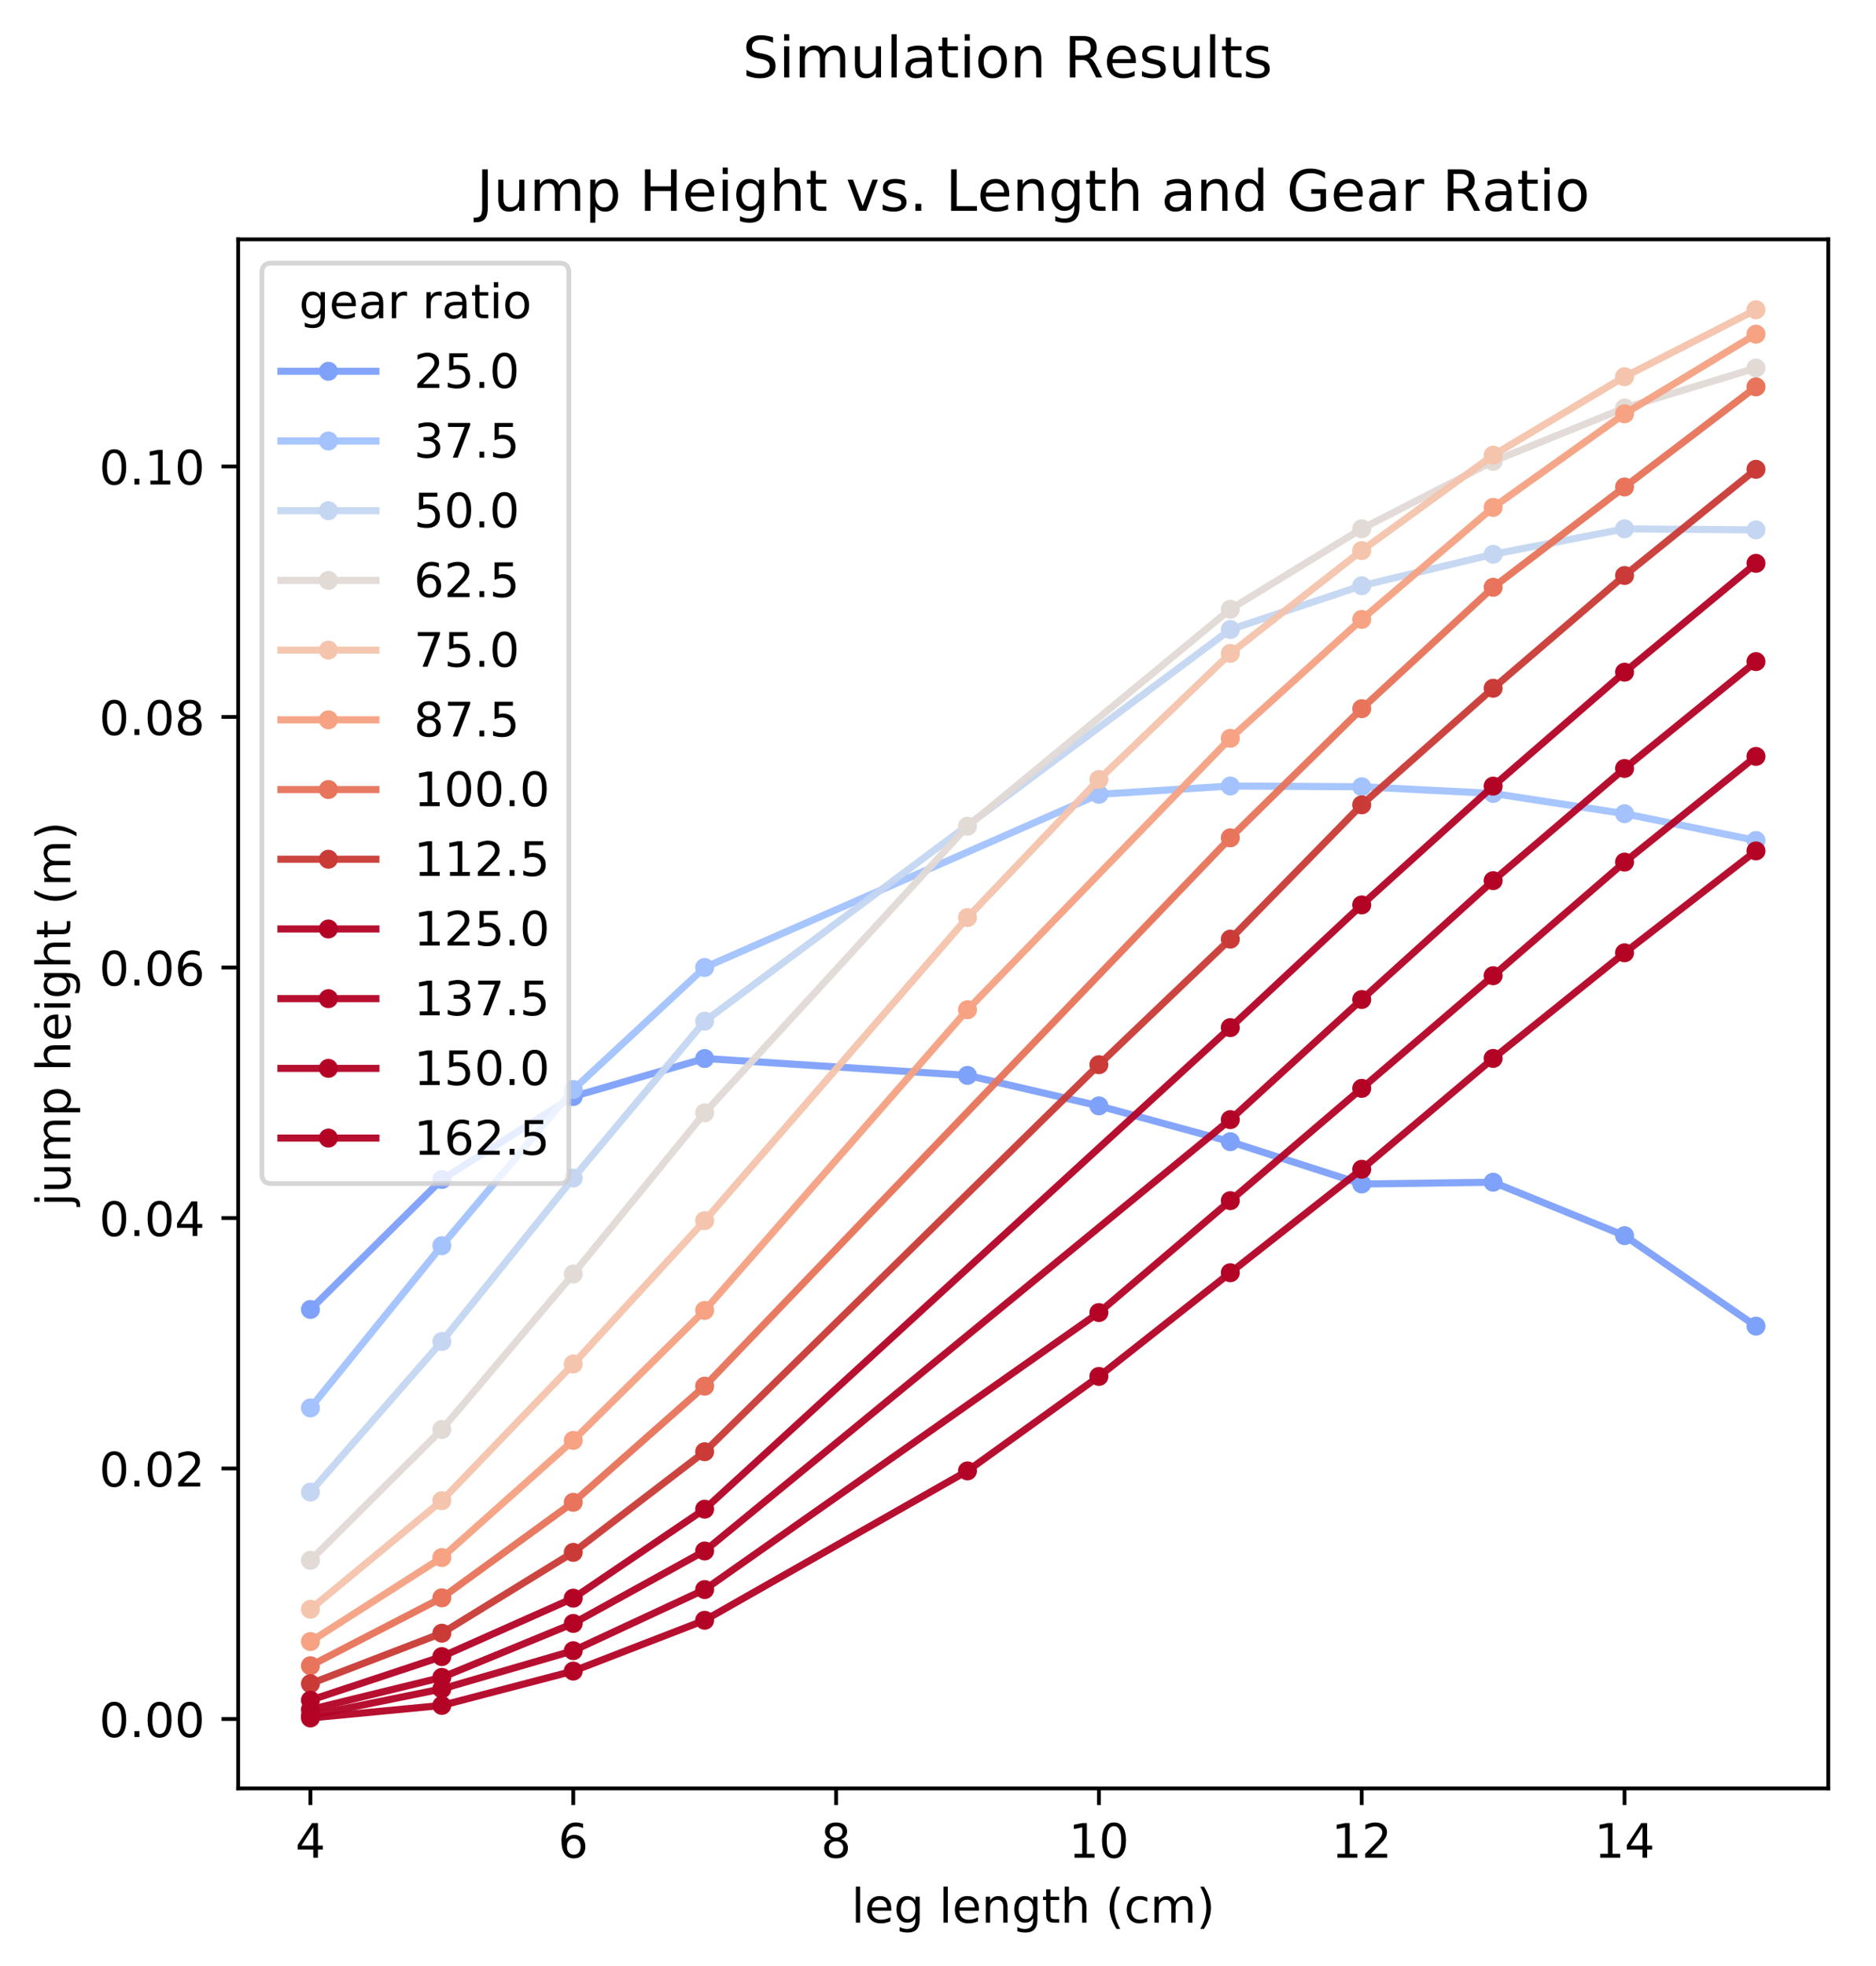 <?xml version="1.0" encoding="utf-8" standalone="no"?>
<!DOCTYPE svg PUBLIC "-//W3C//DTD SVG 1.1//EN"
  "http://www.w3.org/Graphics/SVG/1.1/DTD/svg11.dtd">
<!-- Created with matplotlib (http://matplotlib.org/) -->
<svg height="414pt" version="1.1" viewBox="0 0 395 414" width="395pt" xmlns="http://www.w3.org/2000/svg" xmlns:xlink="http://www.w3.org/1999/xlink">
 <defs>
  <style type="text/css">
*{stroke-linecap:butt;stroke-linejoin:round;}
  </style>
 </defs>
 <g id="figure_1">
  <g id="patch_1">
   <path d="M 0 414.116 
L 395.644 414.116 
L 395.644 0 
L 0 0 
z
" style="fill:#ffffff;"/>
  </g>
  <g id="axes_1">
   <g id="patch_2">
    <path d="M 50.144 376.56 
L 384.944 376.56 
L 384.944 50.4 
L 50.144 50.4 
z
" style="fill:#ffffff;"/>
   </g>
   <g id="matplotlib.axis_1">
    <g id="xtick_1">
     <g id="line2d_1">
      <defs>
       <path d="M 0 0 
L 0 3.5 
" id="m1ae92ca390" style="stroke:#000000;stroke-width:0.8;"/>
      </defs>
      <g>
       <use style="stroke:#000000;stroke-width:0.8;" x="65.362" xlink:href="#m1ae92ca390" y="376.56"/>
      </g>
     </g>
     <g id="text_1">
      <!-- 4 -->
      <defs>
       <path d="M 37.797 64.312 
L 12.891 25.391 
L 37.797 25.391 
z
M 35.203 72.906 
L 47.609 72.906 
L 47.609 25.391 
L 58.016 25.391 
L 58.016 17.188 
L 47.609 17.188 
L 47.609 0 
L 37.797 0 
L 37.797 17.188 
L 4.891 17.188 
L 4.891 26.703 
z
" id="DejaVuSans-34"/>
      </defs>
      <g transform="translate(62.181 391.158)scale(0.1 -0.1)">
       <use xlink:href="#DejaVuSans-34"/>
      </g>
     </g>
    </g>
    <g id="xtick_2">
     <g id="line2d_2">
      <g>
       <use style="stroke:#000000;stroke-width:0.8;" x="120.701" xlink:href="#m1ae92ca390" y="376.56"/>
      </g>
     </g>
     <g id="text_2">
      <!-- 6 -->
      <defs>
       <path d="M 33.016 40.375 
Q 26.375 40.375 22.484 35.828 
Q 18.609 31.297 18.609 23.391 
Q 18.609 15.531 22.484 10.953 
Q 26.375 6.391 33.016 6.391 
Q 39.656 6.391 43.531 10.953 
Q 47.406 15.531 47.406 23.391 
Q 47.406 31.297 43.531 35.828 
Q 39.656 40.375 33.016 40.375 
z
M 52.594 71.297 
L 52.594 62.312 
Q 48.875 64.062 45.094 64.984 
Q 41.312 65.922 37.594 65.922 
Q 27.828 65.922 22.672 59.328 
Q 17.531 52.734 16.797 39.406 
Q 19.672 43.656 24.016 45.922 
Q 28.375 48.188 33.594 48.188 
Q 44.578 48.188 50.953 41.516 
Q 57.328 34.859 57.328 23.391 
Q 57.328 12.156 50.688 5.359 
Q 44.047 -1.422 33.016 -1.422 
Q 20.359 -1.422 13.672 8.266 
Q 6.984 17.969 6.984 36.375 
Q 6.984 53.656 15.188 63.938 
Q 23.391 74.219 37.203 74.219 
Q 40.922 74.219 44.703 73.484 
Q 48.484 72.75 52.594 71.297 
z
" id="DejaVuSans-36"/>
      </defs>
      <g transform="translate(117.52 391.158)scale(0.1 -0.1)">
       <use xlink:href="#DejaVuSans-36"/>
      </g>
     </g>
    </g>
    <g id="xtick_3">
     <g id="line2d_3">
      <g>
       <use style="stroke:#000000;stroke-width:0.8;" x="176.04" xlink:href="#m1ae92ca390" y="376.56"/>
      </g>
     </g>
     <g id="text_3">
      <!-- 8 -->
      <defs>
       <path d="M 31.781 34.625 
Q 24.75 34.625 20.719 30.859 
Q 16.703 27.094 16.703 20.516 
Q 16.703 13.922 20.719 10.156 
Q 24.75 6.391 31.781 6.391 
Q 38.812 6.391 42.859 10.172 
Q 46.922 13.969 46.922 20.516 
Q 46.922 27.094 42.891 30.859 
Q 38.875 34.625 31.781 34.625 
z
M 21.922 38.812 
Q 15.578 40.375 12.031 44.719 
Q 8.5 49.078 8.5 55.328 
Q 8.5 64.062 14.719 69.141 
Q 20.953 74.219 31.781 74.219 
Q 42.672 74.219 48.875 69.141 
Q 55.078 64.062 55.078 55.328 
Q 55.078 49.078 51.531 44.719 
Q 48 40.375 41.703 38.812 
Q 48.828 37.156 52.797 32.312 
Q 56.781 27.484 56.781 20.516 
Q 56.781 9.906 50.312 4.234 
Q 43.844 -1.422 31.781 -1.422 
Q 19.734 -1.422 13.25 4.234 
Q 6.781 9.906 6.781 20.516 
Q 6.781 27.484 10.781 32.312 
Q 14.797 37.156 21.922 38.812 
z
M 18.312 54.391 
Q 18.312 48.734 21.844 45.562 
Q 25.391 42.391 31.781 42.391 
Q 38.141 42.391 41.719 45.562 
Q 45.312 48.734 45.312 54.391 
Q 45.312 60.062 41.719 63.234 
Q 38.141 66.406 31.781 66.406 
Q 25.391 66.406 21.844 63.234 
Q 18.312 60.062 18.312 54.391 
z
" id="DejaVuSans-38"/>
      </defs>
      <g transform="translate(172.858 391.158)scale(0.1 -0.1)">
       <use xlink:href="#DejaVuSans-38"/>
      </g>
     </g>
    </g>
    <g id="xtick_4">
     <g id="line2d_4">
      <g>
       <use style="stroke:#000000;stroke-width:0.8;" x="231.378" xlink:href="#m1ae92ca390" y="376.56"/>
      </g>
     </g>
     <g id="text_4">
      <!-- 10 -->
      <defs>
       <path d="M 12.406 8.297 
L 28.516 8.297 
L 28.516 63.922 
L 10.984 60.406 
L 10.984 69.391 
L 28.422 72.906 
L 38.281 72.906 
L 38.281 8.297 
L 54.391 8.297 
L 54.391 0 
L 12.406 0 
z
" id="DejaVuSans-31"/>
       <path d="M 31.781 66.406 
Q 24.172 66.406 20.328 58.906 
Q 16.5 51.422 16.5 36.375 
Q 16.5 21.391 20.328 13.891 
Q 24.172 6.391 31.781 6.391 
Q 39.453 6.391 43.281 13.891 
Q 47.125 21.391 47.125 36.375 
Q 47.125 51.422 43.281 58.906 
Q 39.453 66.406 31.781 66.406 
z
M 31.781 74.219 
Q 44.047 74.219 50.516 64.516 
Q 56.984 54.828 56.984 36.375 
Q 56.984 17.969 50.516 8.266 
Q 44.047 -1.422 31.781 -1.422 
Q 19.531 -1.422 13.062 8.266 
Q 6.594 17.969 6.594 36.375 
Q 6.594 54.828 13.062 64.516 
Q 19.531 74.219 31.781 74.219 
z
" id="DejaVuSans-30"/>
      </defs>
      <g transform="translate(225.016 391.158)scale(0.1 -0.1)">
       <use xlink:href="#DejaVuSans-31"/>
       <use x="63.623" xlink:href="#DejaVuSans-30"/>
      </g>
     </g>
    </g>
    <g id="xtick_5">
     <g id="line2d_5">
      <g>
       <use style="stroke:#000000;stroke-width:0.8;" x="286.717" xlink:href="#m1ae92ca390" y="376.56"/>
      </g>
     </g>
     <g id="text_5">
      <!-- 12 -->
      <defs>
       <path d="M 19.188 8.297 
L 53.609 8.297 
L 53.609 0 
L 7.328 0 
L 7.328 8.297 
Q 12.938 14.109 22.625 23.891 
Q 32.328 33.688 34.812 36.531 
Q 39.547 41.844 41.422 45.531 
Q 43.312 49.219 43.312 52.781 
Q 43.312 58.594 39.234 62.25 
Q 35.156 65.922 28.609 65.922 
Q 23.969 65.922 18.812 64.312 
Q 13.672 62.703 7.812 59.422 
L 7.812 69.391 
Q 13.766 71.781 18.938 73 
Q 24.125 74.219 28.422 74.219 
Q 39.75 74.219 46.484 68.547 
Q 53.219 62.891 53.219 53.422 
Q 53.219 48.922 51.531 44.891 
Q 49.859 40.875 45.406 35.406 
Q 44.188 33.984 37.641 27.219 
Q 31.109 20.453 19.188 8.297 
z
" id="DejaVuSans-32"/>
      </defs>
      <g transform="translate(280.355 391.158)scale(0.1 -0.1)">
       <use xlink:href="#DejaVuSans-31"/>
       <use x="63.623" xlink:href="#DejaVuSans-32"/>
      </g>
     </g>
    </g>
    <g id="xtick_6">
     <g id="line2d_6">
      <g>
       <use style="stroke:#000000;stroke-width:0.8;" x="342.056" xlink:href="#m1ae92ca390" y="376.56"/>
      </g>
     </g>
     <g id="text_6">
      <!-- 14 -->
      <g transform="translate(335.694 391.158)scale(0.1 -0.1)">
       <use xlink:href="#DejaVuSans-31"/>
       <use x="63.623" xlink:href="#DejaVuSans-34"/>
      </g>
     </g>
    </g>
    <g id="text_7">
     <!-- leg length (cm) -->
     <defs>
      <path d="M 9.422 75.984 
L 18.406 75.984 
L 18.406 0 
L 9.422 0 
z
" id="DejaVuSans-6c"/>
      <path d="M 56.203 29.594 
L 56.203 25.203 
L 14.891 25.203 
Q 15.484 15.922 20.484 11.062 
Q 25.484 6.203 34.422 6.203 
Q 39.594 6.203 44.453 7.469 
Q 49.312 8.734 54.109 11.281 
L 54.109 2.781 
Q 49.266 0.734 44.188 -0.344 
Q 39.109 -1.422 33.891 -1.422 
Q 20.797 -1.422 13.156 6.188 
Q 5.516 13.812 5.516 26.812 
Q 5.516 40.234 12.766 48.109 
Q 20.016 56 32.328 56 
Q 43.359 56 49.781 48.891 
Q 56.203 41.797 56.203 29.594 
z
M 47.219 32.234 
Q 47.125 39.594 43.094 43.984 
Q 39.062 48.391 32.422 48.391 
Q 24.906 48.391 20.391 44.141 
Q 15.875 39.891 15.188 32.172 
z
" id="DejaVuSans-65"/>
      <path d="M 45.406 27.984 
Q 45.406 37.75 41.375 43.109 
Q 37.359 48.484 30.078 48.484 
Q 22.859 48.484 18.828 43.109 
Q 14.797 37.75 14.797 27.984 
Q 14.797 18.266 18.828 12.891 
Q 22.859 7.516 30.078 7.516 
Q 37.359 7.516 41.375 12.891 
Q 45.406 18.266 45.406 27.984 
z
M 54.391 6.781 
Q 54.391 -7.172 48.188 -13.984 
Q 42 -20.797 29.203 -20.797 
Q 24.469 -20.797 20.266 -20.094 
Q 16.062 -19.391 12.109 -17.922 
L 12.109 -9.188 
Q 16.062 -11.328 19.922 -12.344 
Q 23.781 -13.375 27.781 -13.375 
Q 36.625 -13.375 41.016 -8.766 
Q 45.406 -4.156 45.406 5.172 
L 45.406 9.625 
Q 42.625 4.781 38.281 2.391 
Q 33.938 0 27.875 0 
Q 17.828 0 11.672 7.656 
Q 5.516 15.328 5.516 27.984 
Q 5.516 40.672 11.672 48.328 
Q 17.828 56 27.875 56 
Q 33.938 56 38.281 53.609 
Q 42.625 51.219 45.406 46.391 
L 45.406 54.688 
L 54.391 54.688 
z
" id="DejaVuSans-67"/>
      <path id="DejaVuSans-20"/>
      <path d="M 54.891 33.016 
L 54.891 0 
L 45.906 0 
L 45.906 32.719 
Q 45.906 40.484 42.875 44.328 
Q 39.844 48.188 33.797 48.188 
Q 26.516 48.188 22.312 43.547 
Q 18.109 38.922 18.109 30.906 
L 18.109 0 
L 9.078 0 
L 9.078 54.688 
L 18.109 54.688 
L 18.109 46.188 
Q 21.344 51.125 25.703 53.562 
Q 30.078 56 35.797 56 
Q 45.219 56 50.047 50.172 
Q 54.891 44.344 54.891 33.016 
z
" id="DejaVuSans-6e"/>
      <path d="M 18.312 70.219 
L 18.312 54.688 
L 36.812 54.688 
L 36.812 47.703 
L 18.312 47.703 
L 18.312 18.016 
Q 18.312 11.328 20.141 9.422 
Q 21.969 7.516 27.594 7.516 
L 36.812 7.516 
L 36.812 0 
L 27.594 0 
Q 17.188 0 13.234 3.875 
Q 9.281 7.766 9.281 18.016 
L 9.281 47.703 
L 2.688 47.703 
L 2.688 54.688 
L 9.281 54.688 
L 9.281 70.219 
z
" id="DejaVuSans-74"/>
      <path d="M 54.891 33.016 
L 54.891 0 
L 45.906 0 
L 45.906 32.719 
Q 45.906 40.484 42.875 44.328 
Q 39.844 48.188 33.797 48.188 
Q 26.516 48.188 22.312 43.547 
Q 18.109 38.922 18.109 30.906 
L 18.109 0 
L 9.078 0 
L 9.078 75.984 
L 18.109 75.984 
L 18.109 46.188 
Q 21.344 51.125 25.703 53.562 
Q 30.078 56 35.797 56 
Q 45.219 56 50.047 50.172 
Q 54.891 44.344 54.891 33.016 
z
" id="DejaVuSans-68"/>
      <path d="M 31 75.875 
Q 24.469 64.656 21.281 53.656 
Q 18.109 42.672 18.109 31.391 
Q 18.109 20.125 21.312 9.062 
Q 24.516 -2 31 -13.188 
L 23.188 -13.188 
Q 15.875 -1.703 12.234 9.375 
Q 8.594 20.453 8.594 31.391 
Q 8.594 42.281 12.203 53.312 
Q 15.828 64.359 23.188 75.875 
z
" id="DejaVuSans-28"/>
      <path d="M 48.781 52.594 
L 48.781 44.188 
Q 44.969 46.297 41.141 47.344 
Q 37.312 48.391 33.406 48.391 
Q 24.656 48.391 19.812 42.844 
Q 14.984 37.312 14.984 27.297 
Q 14.984 17.281 19.812 11.734 
Q 24.656 6.203 33.406 6.203 
Q 37.312 6.203 41.141 7.25 
Q 44.969 8.297 48.781 10.406 
L 48.781 2.094 
Q 45.016 0.344 40.984 -0.531 
Q 36.969 -1.422 32.422 -1.422 
Q 20.062 -1.422 12.781 6.344 
Q 5.516 14.109 5.516 27.297 
Q 5.516 40.672 12.859 48.328 
Q 20.219 56 33.016 56 
Q 37.156 56 41.109 55.141 
Q 45.062 54.297 48.781 52.594 
z
" id="DejaVuSans-63"/>
      <path d="M 52 44.188 
Q 55.375 50.25 60.062 53.125 
Q 64.75 56 71.094 56 
Q 79.641 56 84.281 50.016 
Q 88.922 44.047 88.922 33.016 
L 88.922 0 
L 79.891 0 
L 79.891 32.719 
Q 79.891 40.578 77.094 44.375 
Q 74.312 48.188 68.609 48.188 
Q 61.625 48.188 57.562 43.547 
Q 53.516 38.922 53.516 30.906 
L 53.516 0 
L 44.484 0 
L 44.484 32.719 
Q 44.484 40.625 41.703 44.406 
Q 38.922 48.188 33.109 48.188 
Q 26.219 48.188 22.156 43.531 
Q 18.109 38.875 18.109 30.906 
L 18.109 0 
L 9.078 0 
L 9.078 54.688 
L 18.109 54.688 
L 18.109 46.188 
Q 21.188 51.219 25.484 53.609 
Q 29.781 56 35.688 56 
Q 41.656 56 45.828 52.969 
Q 50 49.953 52 44.188 
z
" id="DejaVuSans-6d"/>
      <path d="M 8.016 75.875 
L 15.828 75.875 
Q 23.141 64.359 26.781 53.312 
Q 30.422 42.281 30.422 31.391 
Q 30.422 20.453 26.781 9.375 
Q 23.141 -1.703 15.828 -13.188 
L 8.016 -13.188 
Q 14.5 -2 17.703 9.062 
Q 20.906 20.125 20.906 31.391 
Q 20.906 42.672 17.703 53.656 
Q 14.5 64.656 8.016 75.875 
z
" id="DejaVuSans-29"/>
     </defs>
     <g transform="translate(179.267 404.837)scale(0.1 -0.1)">
      <use xlink:href="#DejaVuSans-6c"/>
      <use x="27.783" xlink:href="#DejaVuSans-65"/>
      <use x="89.307" xlink:href="#DejaVuSans-67"/>
      <use x="152.783" xlink:href="#DejaVuSans-20"/>
      <use x="184.57" xlink:href="#DejaVuSans-6c"/>
      <use x="212.354" xlink:href="#DejaVuSans-65"/>
      <use x="273.877" xlink:href="#DejaVuSans-6e"/>
      <use x="337.256" xlink:href="#DejaVuSans-67"/>
      <use x="400.732" xlink:href="#DejaVuSans-74"/>
      <use x="439.941" xlink:href="#DejaVuSans-68"/>
      <use x="503.32" xlink:href="#DejaVuSans-20"/>
      <use x="535.107" xlink:href="#DejaVuSans-28"/>
      <use x="574.121" xlink:href="#DejaVuSans-63"/>
      <use x="629.102" xlink:href="#DejaVuSans-6d"/>
      <use x="726.514" xlink:href="#DejaVuSans-29"/>
     </g>
    </g>
   </g>
   <g id="matplotlib.axis_2">
    <g id="ytick_1">
     <g id="line2d_7">
      <defs>
       <path d="M 0 0 
L -3.5 0 
" id="mc583443a5d" style="stroke:#000000;stroke-width:0.8;"/>
      </defs>
      <g>
       <use style="stroke:#000000;stroke-width:0.8;" x="50.144" xlink:href="#mc583443a5d" y="361.954"/>
      </g>
     </g>
     <g id="text_8">
      <!-- 0.00 -->
      <defs>
       <path d="M 10.688 12.406 
L 21 12.406 
L 21 0 
L 10.688 0 
z
" id="DejaVuSans-2e"/>
      </defs>
      <g transform="translate(20.878 365.753)scale(0.1 -0.1)">
       <use xlink:href="#DejaVuSans-30"/>
       <use x="63.623" xlink:href="#DejaVuSans-2e"/>
       <use x="95.41" xlink:href="#DejaVuSans-30"/>
       <use x="159.033" xlink:href="#DejaVuSans-30"/>
      </g>
     </g>
    </g>
    <g id="ytick_2">
     <g id="line2d_8">
      <g>
       <use style="stroke:#000000;stroke-width:0.8;" x="50.144" xlink:href="#mc583443a5d" y="309.207"/>
      </g>
     </g>
     <g id="text_9">
      <!-- 0.02 -->
      <g transform="translate(20.878 313.006)scale(0.1 -0.1)">
       <use xlink:href="#DejaVuSans-30"/>
       <use x="63.623" xlink:href="#DejaVuSans-2e"/>
       <use x="95.41" xlink:href="#DejaVuSans-30"/>
       <use x="159.033" xlink:href="#DejaVuSans-32"/>
      </g>
     </g>
    </g>
    <g id="ytick_3">
     <g id="line2d_9">
      <g>
       <use style="stroke:#000000;stroke-width:0.8;" x="50.144" xlink:href="#mc583443a5d" y="256.461"/>
      </g>
     </g>
     <g id="text_10">
      <!-- 0.04 -->
      <g transform="translate(20.878 260.26)scale(0.1 -0.1)">
       <use xlink:href="#DejaVuSans-30"/>
       <use x="63.623" xlink:href="#DejaVuSans-2e"/>
       <use x="95.41" xlink:href="#DejaVuSans-30"/>
       <use x="159.033" xlink:href="#DejaVuSans-34"/>
      </g>
     </g>
    </g>
    <g id="ytick_4">
     <g id="line2d_10">
      <g>
       <use style="stroke:#000000;stroke-width:0.8;" x="50.144" xlink:href="#mc583443a5d" y="203.714"/>
      </g>
     </g>
     <g id="text_11">
      <!-- 0.06 -->
      <g transform="translate(20.878 207.513)scale(0.1 -0.1)">
       <use xlink:href="#DejaVuSans-30"/>
       <use x="63.623" xlink:href="#DejaVuSans-2e"/>
       <use x="95.41" xlink:href="#DejaVuSans-30"/>
       <use x="159.033" xlink:href="#DejaVuSans-36"/>
      </g>
     </g>
    </g>
    <g id="ytick_5">
     <g id="line2d_11">
      <g>
       <use style="stroke:#000000;stroke-width:0.8;" x="50.144" xlink:href="#mc583443a5d" y="150.967"/>
      </g>
     </g>
     <g id="text_12">
      <!-- 0.08 -->
      <g transform="translate(20.878 154.766)scale(0.1 -0.1)">
       <use xlink:href="#DejaVuSans-30"/>
       <use x="63.623" xlink:href="#DejaVuSans-2e"/>
       <use x="95.41" xlink:href="#DejaVuSans-30"/>
       <use x="159.033" xlink:href="#DejaVuSans-38"/>
      </g>
     </g>
    </g>
    <g id="ytick_6">
     <g id="line2d_12">
      <g>
       <use style="stroke:#000000;stroke-width:0.8;" x="50.144" xlink:href="#mc583443a5d" y="98.221"/>
      </g>
     </g>
     <g id="text_13">
      <!-- 0.10 -->
      <g transform="translate(20.878 102.02)scale(0.1 -0.1)">
       <use xlink:href="#DejaVuSans-30"/>
       <use x="63.623" xlink:href="#DejaVuSans-2e"/>
       <use x="95.41" xlink:href="#DejaVuSans-31"/>
       <use x="159.033" xlink:href="#DejaVuSans-30"/>
      </g>
     </g>
    </g>
    <g id="text_14">
     <!-- jump height (m) -->
     <defs>
      <path d="M 9.422 54.688 
L 18.406 54.688 
L 18.406 -0.984 
Q 18.406 -11.422 14.422 -16.109 
Q 10.453 -20.797 1.609 -20.797 
L -1.812 -20.797 
L -1.812 -13.188 
L 0.594 -13.188 
Q 5.719 -13.188 7.562 -10.812 
Q 9.422 -8.453 9.422 -0.984 
z
M 9.422 75.984 
L 18.406 75.984 
L 18.406 64.594 
L 9.422 64.594 
z
" id="DejaVuSans-6a"/>
      <path d="M 8.5 21.578 
L 8.5 54.688 
L 17.484 54.688 
L 17.484 21.922 
Q 17.484 14.156 20.5 10.266 
Q 23.531 6.391 29.594 6.391 
Q 36.859 6.391 41.078 11.031 
Q 45.312 15.672 45.312 23.688 
L 45.312 54.688 
L 54.297 54.688 
L 54.297 0 
L 45.312 0 
L 45.312 8.406 
Q 42.047 3.422 37.719 1 
Q 33.406 -1.422 27.688 -1.422 
Q 18.266 -1.422 13.375 4.438 
Q 8.5 10.297 8.5 21.578 
z
M 31.109 56 
z
" id="DejaVuSans-75"/>
      <path d="M 18.109 8.203 
L 18.109 -20.797 
L 9.078 -20.797 
L 9.078 54.688 
L 18.109 54.688 
L 18.109 46.391 
Q 20.953 51.266 25.266 53.625 
Q 29.594 56 35.594 56 
Q 45.562 56 51.781 48.094 
Q 58.016 40.188 58.016 27.297 
Q 58.016 14.406 51.781 6.484 
Q 45.562 -1.422 35.594 -1.422 
Q 29.594 -1.422 25.266 0.953 
Q 20.953 3.328 18.109 8.203 
z
M 48.688 27.297 
Q 48.688 37.203 44.609 42.844 
Q 40.531 48.484 33.406 48.484 
Q 26.266 48.484 22.188 42.844 
Q 18.109 37.203 18.109 27.297 
Q 18.109 17.391 22.188 11.75 
Q 26.266 6.109 33.406 6.109 
Q 40.531 6.109 44.609 11.75 
Q 48.688 17.391 48.688 27.297 
z
" id="DejaVuSans-70"/>
      <path d="M 9.422 54.688 
L 18.406 54.688 
L 18.406 0 
L 9.422 0 
z
M 9.422 75.984 
L 18.406 75.984 
L 18.406 64.594 
L 9.422 64.594 
z
" id="DejaVuSans-69"/>
     </defs>
     <g transform="translate(14.798 253.97)rotate(-90)scale(0.1 -0.1)">
      <use xlink:href="#DejaVuSans-6a"/>
      <use x="27.783" xlink:href="#DejaVuSans-75"/>
      <use x="91.162" xlink:href="#DejaVuSans-6d"/>
      <use x="188.574" xlink:href="#DejaVuSans-70"/>
      <use x="252.051" xlink:href="#DejaVuSans-20"/>
      <use x="283.838" xlink:href="#DejaVuSans-68"/>
      <use x="347.217" xlink:href="#DejaVuSans-65"/>
      <use x="408.74" xlink:href="#DejaVuSans-69"/>
      <use x="436.523" xlink:href="#DejaVuSans-67"/>
      <use x="500" xlink:href="#DejaVuSans-68"/>
      <use x="563.379" xlink:href="#DejaVuSans-74"/>
      <use x="602.588" xlink:href="#DejaVuSans-20"/>
      <use x="634.375" xlink:href="#DejaVuSans-28"/>
      <use x="673.389" xlink:href="#DejaVuSans-6d"/>
      <use x="770.801" xlink:href="#DejaVuSans-29"/>
     </g>
    </g>
   </g>
   <g id="line2d_13">
    <path clip-path="url(#p1b26a04d4c)" d="M 65.362 275.719 
L 93.031 248.354 
L 120.701 230.883 
L 148.37 222.876 
L 203.709 226.434 
L 231.378 232.852 
L 259.048 240.393 
L 286.717 249.302 
L 314.387 248.928 
L 342.056 260.181 
L 369.726 279.231 
" style="fill:none;opacity:0.95;stroke:#7ea1fa;stroke-linecap:square;stroke-width:1.5;"/>
    <defs>
     <path d="M 0 1.5 
C 0.398 1.5 0.779 1.342 1.061 1.061 
C 1.342 0.779 1.5 0.398 1.5 0 
C 1.5 -0.398 1.342 -0.779 1.061 -1.061 
C 0.779 -1.342 0.398 -1.5 0 -1.5 
C -0.398 -1.5 -0.779 -1.342 -1.061 -1.061 
C -1.342 -0.779 -1.5 -0.398 -1.5 0 
C -1.5 0.398 -1.342 0.779 -1.061 1.061 
C -0.779 1.342 -0.398 1.5 0 1.5 
z
" id="me6a4bbd25e" style="stroke:#7ea1fa;"/>
    </defs>
    <g clip-path="url(#p1b26a04d4c)">
     <use style="fill:#7ea1fa;opacity:0.95;stroke:#7ea1fa;" x="65.362" xlink:href="#me6a4bbd25e" y="275.719"/>
     <use style="fill:#7ea1fa;opacity:0.95;stroke:#7ea1fa;" x="93.031" xlink:href="#me6a4bbd25e" y="248.354"/>
     <use style="fill:#7ea1fa;opacity:0.95;stroke:#7ea1fa;" x="120.701" xlink:href="#me6a4bbd25e" y="230.883"/>
     <use style="fill:#7ea1fa;opacity:0.95;stroke:#7ea1fa;" x="148.37" xlink:href="#me6a4bbd25e" y="222.876"/>
     <use style="fill:#7ea1fa;opacity:0.95;stroke:#7ea1fa;" x="203.709" xlink:href="#me6a4bbd25e" y="226.434"/>
     <use style="fill:#7ea1fa;opacity:0.95;stroke:#7ea1fa;" x="231.378" xlink:href="#me6a4bbd25e" y="232.852"/>
     <use style="fill:#7ea1fa;opacity:0.95;stroke:#7ea1fa;" x="259.048" xlink:href="#me6a4bbd25e" y="240.393"/>
     <use style="fill:#7ea1fa;opacity:0.95;stroke:#7ea1fa;" x="286.717" xlink:href="#me6a4bbd25e" y="249.302"/>
     <use style="fill:#7ea1fa;opacity:0.95;stroke:#7ea1fa;" x="314.387" xlink:href="#me6a4bbd25e" y="248.928"/>
     <use style="fill:#7ea1fa;opacity:0.95;stroke:#7ea1fa;" x="342.056" xlink:href="#me6a4bbd25e" y="260.181"/>
     <use style="fill:#7ea1fa;opacity:0.95;stroke:#7ea1fa;" x="369.726" xlink:href="#me6a4bbd25e" y="279.231"/>
    </g>
   </g>
   <g id="line2d_14">
    <path clip-path="url(#p1b26a04d4c)" d="M 65.362 296.449 
L 93.031 262.289 
L 120.701 229.414 
L 148.37 203.714 
L 231.378 167.252 
L 259.048 165.504 
L 286.717 165.659 
L 314.387 167.07 
L 342.056 171.327 
L 369.726 176.971 
" style="fill:none;opacity:0.95;stroke:#a3c2fe;stroke-linecap:square;stroke-width:1.5;"/>
    <defs>
     <path d="M 0 1.5 
C 0.398 1.5 0.779 1.342 1.061 1.061 
C 1.342 0.779 1.5 0.398 1.5 0 
C 1.5 -0.398 1.342 -0.779 1.061 -1.061 
C 0.779 -1.342 0.398 -1.5 0 -1.5 
C -0.398 -1.5 -0.779 -1.342 -1.061 -1.061 
C -1.342 -0.779 -1.5 -0.398 -1.5 0 
C -1.5 0.398 -1.342 0.779 -1.061 1.061 
C -0.779 1.342 -0.398 1.5 0 1.5 
z
" id="m2bd13bc833" style="stroke:#a3c2fe;"/>
    </defs>
    <g clip-path="url(#p1b26a04d4c)">
     <use style="fill:#a3c2fe;opacity:0.95;stroke:#a3c2fe;" x="65.362" xlink:href="#m2bd13bc833" y="296.449"/>
     <use style="fill:#a3c2fe;opacity:0.95;stroke:#a3c2fe;" x="93.031" xlink:href="#m2bd13bc833" y="262.289"/>
     <use style="fill:#a3c2fe;opacity:0.95;stroke:#a3c2fe;" x="120.701" xlink:href="#m2bd13bc833" y="229.414"/>
     <use style="fill:#a3c2fe;opacity:0.95;stroke:#a3c2fe;" x="148.37" xlink:href="#m2bd13bc833" y="203.714"/>
     <use style="fill:#a3c2fe;opacity:0.95;stroke:#a3c2fe;" x="231.378" xlink:href="#m2bd13bc833" y="167.252"/>
     <use style="fill:#a3c2fe;opacity:0.95;stroke:#a3c2fe;" x="259.048" xlink:href="#m2bd13bc833" y="165.504"/>
     <use style="fill:#a3c2fe;opacity:0.95;stroke:#a3c2fe;" x="286.717" xlink:href="#m2bd13bc833" y="165.659"/>
     <use style="fill:#a3c2fe;opacity:0.95;stroke:#a3c2fe;" x="314.387" xlink:href="#m2bd13bc833" y="167.07"/>
     <use style="fill:#a3c2fe;opacity:0.95;stroke:#a3c2fe;" x="342.056" xlink:href="#m2bd13bc833" y="171.327"/>
     <use style="fill:#a3c2fe;opacity:0.95;stroke:#a3c2fe;" x="369.726" xlink:href="#m2bd13bc833" y="176.971"/>
    </g>
   </g>
   <g id="line2d_15">
    <path clip-path="url(#p1b26a04d4c)" d="M 65.362 314.172 
L 93.031 282.464 
L 120.701 248.059 
L 148.37 215.031 
L 259.048 132.558 
L 286.717 123.326 
L 314.387 116.709 
L 342.056 111.349 
L 369.726 111.576 
" style="fill:none;opacity:0.95;stroke:#c5d6f2;stroke-linecap:square;stroke-width:1.5;"/>
    <defs>
     <path d="M 0 1.5 
C 0.398 1.5 0.779 1.342 1.061 1.061 
C 1.342 0.779 1.5 0.398 1.5 0 
C 1.5 -0.398 1.342 -0.779 1.061 -1.061 
C 0.779 -1.342 0.398 -1.5 0 -1.5 
C -0.398 -1.5 -0.779 -1.342 -1.061 -1.061 
C -1.342 -0.779 -1.5 -0.398 -1.5 0 
C -1.5 0.398 -1.342 0.779 -1.061 1.061 
C -0.779 1.342 -0.398 1.5 0 1.5 
z
" id="m3b75d6ebb1" style="stroke:#c5d6f2;"/>
    </defs>
    <g clip-path="url(#p1b26a04d4c)">
     <use style="fill:#c5d6f2;opacity:0.95;stroke:#c5d6f2;" x="65.362" xlink:href="#m3b75d6ebb1" y="314.172"/>
     <use style="fill:#c5d6f2;opacity:0.95;stroke:#c5d6f2;" x="93.031" xlink:href="#m3b75d6ebb1" y="282.464"/>
     <use style="fill:#c5d6f2;opacity:0.95;stroke:#c5d6f2;" x="120.701" xlink:href="#m3b75d6ebb1" y="248.059"/>
     <use style="fill:#c5d6f2;opacity:0.95;stroke:#c5d6f2;" x="148.37" xlink:href="#m3b75d6ebb1" y="215.031"/>
     <use style="fill:#c5d6f2;opacity:0.95;stroke:#c5d6f2;" x="259.048" xlink:href="#m3b75d6ebb1" y="132.558"/>
     <use style="fill:#c5d6f2;opacity:0.95;stroke:#c5d6f2;" x="286.717" xlink:href="#m3b75d6ebb1" y="123.326"/>
     <use style="fill:#c5d6f2;opacity:0.95;stroke:#c5d6f2;" x="314.387" xlink:href="#m3b75d6ebb1" y="116.709"/>
     <use style="fill:#c5d6f2;opacity:0.95;stroke:#c5d6f2;" x="342.056" xlink:href="#m3b75d6ebb1" y="111.349"/>
     <use style="fill:#c5d6f2;opacity:0.95;stroke:#c5d6f2;" x="369.726" xlink:href="#m3b75d6ebb1" y="111.576"/>
    </g>
   </g>
   <g id="line2d_16">
    <path clip-path="url(#p1b26a04d4c)" d="M 65.362 328.539 
L 93.031 300.998 
L 120.701 268.258 
L 148.37 234.322 
L 203.709 173.969 
L 259.048 128.281 
L 286.717 111.34 
L 314.387 97.144 
L 342.056 85.905 
L 369.726 77.485 
" style="fill:none;opacity:0.95;stroke:#e2dad5;stroke-linecap:square;stroke-width:1.5;"/>
    <defs>
     <path d="M 0 1.5 
C 0.398 1.5 0.779 1.342 1.061 1.061 
C 1.342 0.779 1.5 0.398 1.5 0 
C 1.5 -0.398 1.342 -0.779 1.061 -1.061 
C 0.779 -1.342 0.398 -1.5 0 -1.5 
C -0.398 -1.5 -0.779 -1.342 -1.061 -1.061 
C -1.342 -0.779 -1.5 -0.398 -1.5 0 
C -1.5 0.398 -1.342 0.779 -1.061 1.061 
C -0.779 1.342 -0.398 1.5 0 1.5 
z
" id="m205f8f9222" style="stroke:#e2dad5;"/>
    </defs>
    <g clip-path="url(#p1b26a04d4c)">
     <use style="fill:#e2dad5;opacity:0.95;stroke:#e2dad5;" x="65.362" xlink:href="#m205f8f9222" y="328.539"/>
     <use style="fill:#e2dad5;opacity:0.95;stroke:#e2dad5;" x="93.031" xlink:href="#m205f8f9222" y="300.998"/>
     <use style="fill:#e2dad5;opacity:0.95;stroke:#e2dad5;" x="120.701" xlink:href="#m205f8f9222" y="268.258"/>
     <use style="fill:#e2dad5;opacity:0.95;stroke:#e2dad5;" x="148.37" xlink:href="#m205f8f9222" y="234.322"/>
     <use style="fill:#e2dad5;opacity:0.95;stroke:#e2dad5;" x="203.709" xlink:href="#m205f8f9222" y="173.969"/>
     <use style="fill:#e2dad5;opacity:0.95;stroke:#e2dad5;" x="259.048" xlink:href="#m205f8f9222" y="128.281"/>
     <use style="fill:#e2dad5;opacity:0.95;stroke:#e2dad5;" x="286.717" xlink:href="#m205f8f9222" y="111.34"/>
     <use style="fill:#e2dad5;opacity:0.95;stroke:#e2dad5;" x="314.387" xlink:href="#m205f8f9222" y="97.144"/>
     <use style="fill:#e2dad5;opacity:0.95;stroke:#e2dad5;" x="342.056" xlink:href="#m205f8f9222" y="85.905"/>
     <use style="fill:#e2dad5;opacity:0.95;stroke:#e2dad5;" x="369.726" xlink:href="#m205f8f9222" y="77.485"/>
    </g>
   </g>
   <g id="line2d_17">
    <path clip-path="url(#p1b26a04d4c)" d="M 65.362 338.846 
L 93.031 315.983 
L 120.701 287.2 
L 148.37 257.023 
L 203.709 193.194 
L 231.378 164.134 
L 259.048 137.581 
L 286.717 115.924 
L 314.387 95.841 
L 342.056 79.321 
L 369.726 65.225 
" style="fill:none;opacity:0.95;stroke:#f5c4ac;stroke-linecap:square;stroke-width:1.5;"/>
    <defs>
     <path d="M 0 1.5 
C 0.398 1.5 0.779 1.342 1.061 1.061 
C 1.342 0.779 1.5 0.398 1.5 0 
C 1.5 -0.398 1.342 -0.779 1.061 -1.061 
C 0.779 -1.342 0.398 -1.5 0 -1.5 
C -0.398 -1.5 -0.779 -1.342 -1.061 -1.061 
C -1.342 -0.779 -1.5 -0.398 -1.5 0 
C -1.5 0.398 -1.342 0.779 -1.061 1.061 
C -0.779 1.342 -0.398 1.5 0 1.5 
z
" id="me9f9f65d52" style="stroke:#f5c4ac;"/>
    </defs>
    <g clip-path="url(#p1b26a04d4c)">
     <use style="fill:#f5c4ac;opacity:0.95;stroke:#f5c4ac;" x="65.362" xlink:href="#me9f9f65d52" y="338.846"/>
     <use style="fill:#f5c4ac;opacity:0.95;stroke:#f5c4ac;" x="93.031" xlink:href="#me9f9f65d52" y="315.983"/>
     <use style="fill:#f5c4ac;opacity:0.95;stroke:#f5c4ac;" x="120.701" xlink:href="#me9f9f65d52" y="287.2"/>
     <use style="fill:#f5c4ac;opacity:0.95;stroke:#f5c4ac;" x="148.37" xlink:href="#me9f9f65d52" y="257.023"/>
     <use style="fill:#f5c4ac;opacity:0.95;stroke:#f5c4ac;" x="203.709" xlink:href="#me9f9f65d52" y="193.194"/>
     <use style="fill:#f5c4ac;opacity:0.95;stroke:#f5c4ac;" x="231.378" xlink:href="#me9f9f65d52" y="164.134"/>
     <use style="fill:#f5c4ac;opacity:0.95;stroke:#f5c4ac;" x="259.048" xlink:href="#me9f9f65d52" y="137.581"/>
     <use style="fill:#f5c4ac;opacity:0.95;stroke:#f5c4ac;" x="286.717" xlink:href="#me9f9f65d52" y="115.924"/>
     <use style="fill:#f5c4ac;opacity:0.95;stroke:#f5c4ac;" x="314.387" xlink:href="#me9f9f65d52" y="95.841"/>
     <use style="fill:#f5c4ac;opacity:0.95;stroke:#f5c4ac;" x="342.056" xlink:href="#me9f9f65d52" y="79.321"/>
     <use style="fill:#f5c4ac;opacity:0.95;stroke:#f5c4ac;" x="369.726" xlink:href="#me9f9f65d52" y="65.225"/>
    </g>
   </g>
   <g id="line2d_18">
    <path clip-path="url(#p1b26a04d4c)" d="M 65.362 345.647 
L 93.031 327.956 
L 120.701 303.287 
L 148.37 275.919 
L 203.709 212.605 
L 259.048 155.46 
L 286.717 130.42 
L 314.387 106.836 
L 342.056 87.127 
L 369.726 70.359 
" style="fill:none;opacity:0.95;stroke:#f6a283;stroke-linecap:square;stroke-width:1.5;"/>
    <defs>
     <path d="M 0 1.5 
C 0.398 1.5 0.779 1.342 1.061 1.061 
C 1.342 0.779 1.5 0.398 1.5 0 
C 1.5 -0.398 1.342 -0.779 1.061 -1.061 
C 0.779 -1.342 0.398 -1.5 0 -1.5 
C -0.398 -1.5 -0.779 -1.342 -1.061 -1.061 
C -1.342 -0.779 -1.5 -0.398 -1.5 0 
C -1.5 0.398 -1.342 0.779 -1.061 1.061 
C -0.779 1.342 -0.398 1.5 0 1.5 
z
" id="m94261cd696" style="stroke:#f6a283;"/>
    </defs>
    <g clip-path="url(#p1b26a04d4c)">
     <use style="fill:#f6a283;opacity:0.95;stroke:#f6a283;" x="65.362" xlink:href="#m94261cd696" y="345.647"/>
     <use style="fill:#f6a283;opacity:0.95;stroke:#f6a283;" x="93.031" xlink:href="#m94261cd696" y="327.956"/>
     <use style="fill:#f6a283;opacity:0.95;stroke:#f6a283;" x="120.701" xlink:href="#m94261cd696" y="303.287"/>
     <use style="fill:#f6a283;opacity:0.95;stroke:#f6a283;" x="148.37" xlink:href="#m94261cd696" y="275.919"/>
     <use style="fill:#f6a283;opacity:0.95;stroke:#f6a283;" x="203.709" xlink:href="#m94261cd696" y="212.605"/>
     <use style="fill:#f6a283;opacity:0.95;stroke:#f6a283;" x="259.048" xlink:href="#m94261cd696" y="155.46"/>
     <use style="fill:#f6a283;opacity:0.95;stroke:#f6a283;" x="286.717" xlink:href="#m94261cd696" y="130.42"/>
     <use style="fill:#f6a283;opacity:0.95;stroke:#f6a283;" x="314.387" xlink:href="#m94261cd696" y="106.836"/>
     <use style="fill:#f6a283;opacity:0.95;stroke:#f6a283;" x="342.056" xlink:href="#m94261cd696" y="87.127"/>
     <use style="fill:#f6a283;opacity:0.95;stroke:#f6a283;" x="369.726" xlink:href="#m94261cd696" y="70.359"/>
    </g>
   </g>
   <g id="line2d_19">
    <path clip-path="url(#p1b26a04d4c)" d="M 65.362 350.737 
L 93.031 336.433 
L 120.701 316.322 
L 148.37 291.87 
L 259.048 176.414 
L 286.717 149.223 
L 314.387 123.655 
L 342.056 102.535 
L 369.726 81.458 
" style="fill:none;opacity:0.95;stroke:#e7745b;stroke-linecap:square;stroke-width:1.5;"/>
    <defs>
     <path d="M 0 1.5 
C 0.398 1.5 0.779 1.342 1.061 1.061 
C 1.342 0.779 1.5 0.398 1.5 0 
C 1.5 -0.398 1.342 -0.779 1.061 -1.061 
C 0.779 -1.342 0.398 -1.5 0 -1.5 
C -0.398 -1.5 -0.779 -1.342 -1.061 -1.061 
C -1.342 -0.779 -1.5 -0.398 -1.5 0 
C -1.5 0.398 -1.342 0.779 -1.061 1.061 
C -0.779 1.342 -0.398 1.5 0 1.5 
z
" id="m0e204d2c97" style="stroke:#e7745b;"/>
    </defs>
    <g clip-path="url(#p1b26a04d4c)">
     <use style="fill:#e7745b;opacity:0.95;stroke:#e7745b;" x="65.362" xlink:href="#m0e204d2c97" y="350.737"/>
     <use style="fill:#e7745b;opacity:0.95;stroke:#e7745b;" x="93.031" xlink:href="#m0e204d2c97" y="336.433"/>
     <use style="fill:#e7745b;opacity:0.95;stroke:#e7745b;" x="120.701" xlink:href="#m0e204d2c97" y="316.322"/>
     <use style="fill:#e7745b;opacity:0.95;stroke:#e7745b;" x="148.37" xlink:href="#m0e204d2c97" y="291.87"/>
     <use style="fill:#e7745b;opacity:0.95;stroke:#e7745b;" x="259.048" xlink:href="#m0e204d2c97" y="176.414"/>
     <use style="fill:#e7745b;opacity:0.95;stroke:#e7745b;" x="286.717" xlink:href="#m0e204d2c97" y="149.223"/>
     <use style="fill:#e7745b;opacity:0.95;stroke:#e7745b;" x="314.387" xlink:href="#m0e204d2c97" y="123.655"/>
     <use style="fill:#e7745b;opacity:0.95;stroke:#e7745b;" x="342.056" xlink:href="#m0e204d2c97" y="102.535"/>
     <use style="fill:#e7745b;opacity:0.95;stroke:#e7745b;" x="369.726" xlink:href="#m0e204d2c97" y="81.458"/>
    </g>
   </g>
   <g id="line2d_20">
    <path clip-path="url(#p1b26a04d4c)" d="M 65.362 354.521 
L 93.031 343.882 
L 120.701 326.865 
L 148.37 305.672 
L 231.378 224.183 
L 259.048 197.748 
L 286.717 169.466 
L 314.387 144.916 
L 342.056 121.18 
L 369.726 98.815 
" style="fill:none;opacity:0.95;stroke:#ca3b37;stroke-linecap:square;stroke-width:1.5;"/>
    <defs>
     <path d="M 0 1.5 
C 0.398 1.5 0.779 1.342 1.061 1.061 
C 1.342 0.779 1.5 0.398 1.5 0 
C 1.5 -0.398 1.342 -0.779 1.061 -1.061 
C 0.779 -1.342 0.398 -1.5 0 -1.5 
C -0.398 -1.5 -0.779 -1.342 -1.061 -1.061 
C -1.342 -0.779 -1.5 -0.398 -1.5 0 
C -1.5 0.398 -1.342 0.779 -1.061 1.061 
C -0.779 1.342 -0.398 1.5 0 1.5 
z
" id="mceed9cd723" style="stroke:#ca3b37;"/>
    </defs>
    <g clip-path="url(#p1b26a04d4c)">
     <use style="fill:#ca3b37;opacity:0.95;stroke:#ca3b37;" x="65.362" xlink:href="#mceed9cd723" y="354.521"/>
     <use style="fill:#ca3b37;opacity:0.95;stroke:#ca3b37;" x="93.031" xlink:href="#mceed9cd723" y="343.882"/>
     <use style="fill:#ca3b37;opacity:0.95;stroke:#ca3b37;" x="120.701" xlink:href="#mceed9cd723" y="326.865"/>
     <use style="fill:#ca3b37;opacity:0.95;stroke:#ca3b37;" x="148.37" xlink:href="#mceed9cd723" y="305.672"/>
     <use style="fill:#ca3b37;opacity:0.95;stroke:#ca3b37;" x="231.378" xlink:href="#mceed9cd723" y="224.183"/>
     <use style="fill:#ca3b37;opacity:0.95;stroke:#ca3b37;" x="259.048" xlink:href="#mceed9cd723" y="197.748"/>
     <use style="fill:#ca3b37;opacity:0.95;stroke:#ca3b37;" x="286.717" xlink:href="#mceed9cd723" y="169.466"/>
     <use style="fill:#ca3b37;opacity:0.95;stroke:#ca3b37;" x="314.387" xlink:href="#mceed9cd723" y="144.916"/>
     <use style="fill:#ca3b37;opacity:0.95;stroke:#ca3b37;" x="342.056" xlink:href="#mceed9cd723" y="121.18"/>
     <use style="fill:#ca3b37;opacity:0.95;stroke:#ca3b37;" x="369.726" xlink:href="#mceed9cd723" y="98.815"/>
    </g>
   </g>
   <g id="line2d_21">
    <path clip-path="url(#p1b26a04d4c)" d="M 65.362 357.988 
L 93.031 348.816 
L 120.701 336.509 
L 148.37 317.77 
L 259.048 216.372 
L 286.717 190.541 
L 314.387 165.53 
L 342.056 141.533 
L 369.726 118.619 
" style="fill:none;opacity:0.95;stroke:#b40426;stroke-linecap:square;stroke-width:1.5;"/>
    <defs>
     <path d="M 0 1.5 
C 0.398 1.5 0.779 1.342 1.061 1.061 
C 1.342 0.779 1.5 0.398 1.5 0 
C 1.5 -0.398 1.342 -0.779 1.061 -1.061 
C 0.779 -1.342 0.398 -1.5 0 -1.5 
C -0.398 -1.5 -0.779 -1.342 -1.061 -1.061 
C -1.342 -0.779 -1.5 -0.398 -1.5 0 
C -1.5 0.398 -1.342 0.779 -1.061 1.061 
C -0.779 1.342 -0.398 1.5 0 1.5 
z
" id="m966f4414a0" style="stroke:#b40426;"/>
    </defs>
    <g clip-path="url(#p1b26a04d4c)">
     <use style="fill:#b40426;opacity:0.95;stroke:#b40426;" x="65.362" xlink:href="#m966f4414a0" y="357.988"/>
     <use style="fill:#b40426;opacity:0.95;stroke:#b40426;" x="93.031" xlink:href="#m966f4414a0" y="348.816"/>
     <use style="fill:#b40426;opacity:0.95;stroke:#b40426;" x="120.701" xlink:href="#m966f4414a0" y="336.509"/>
     <use style="fill:#b40426;opacity:0.95;stroke:#b40426;" x="148.37" xlink:href="#m966f4414a0" y="317.77"/>
     <use style="fill:#b40426;opacity:0.95;stroke:#b40426;" x="259.048" xlink:href="#m966f4414a0" y="216.372"/>
     <use style="fill:#b40426;opacity:0.95;stroke:#b40426;" x="286.717" xlink:href="#m966f4414a0" y="190.541"/>
     <use style="fill:#b40426;opacity:0.95;stroke:#b40426;" x="314.387" xlink:href="#m966f4414a0" y="165.53"/>
     <use style="fill:#b40426;opacity:0.95;stroke:#b40426;" x="342.056" xlink:href="#m966f4414a0" y="141.533"/>
     <use style="fill:#b40426;opacity:0.95;stroke:#b40426;" x="369.726" xlink:href="#m966f4414a0" y="118.619"/>
    </g>
   </g>
   <g id="line2d_22">
    <path clip-path="url(#p1b26a04d4c)" d="M 65.362 359.961 
L 93.031 353.194 
L 120.701 341.83 
L 148.37 326.575 
L 259.048 235.749 
L 286.717 210.457 
L 314.387 185.43 
L 342.056 161.808 
L 369.726 139.308 
" style="fill:none;opacity:0.95;stroke:#b40426;stroke-linecap:square;stroke-width:1.5;"/>
    <g clip-path="url(#p1b26a04d4c)">
     <use style="fill:#b40426;opacity:0.95;stroke:#b40426;" x="65.362" xlink:href="#m966f4414a0" y="359.961"/>
     <use style="fill:#b40426;opacity:0.95;stroke:#b40426;" x="93.031" xlink:href="#m966f4414a0" y="353.194"/>
     <use style="fill:#b40426;opacity:0.95;stroke:#b40426;" x="120.701" xlink:href="#m966f4414a0" y="341.83"/>
     <use style="fill:#b40426;opacity:0.95;stroke:#b40426;" x="148.37" xlink:href="#m966f4414a0" y="326.575"/>
     <use style="fill:#b40426;opacity:0.95;stroke:#b40426;" x="259.048" xlink:href="#m966f4414a0" y="235.749"/>
     <use style="fill:#b40426;opacity:0.95;stroke:#b40426;" x="286.717" xlink:href="#m966f4414a0" y="210.457"/>
     <use style="fill:#b40426;opacity:0.95;stroke:#b40426;" x="314.387" xlink:href="#m966f4414a0" y="185.43"/>
     <use style="fill:#b40426;opacity:0.95;stroke:#b40426;" x="342.056" xlink:href="#m966f4414a0" y="161.808"/>
     <use style="fill:#b40426;opacity:0.95;stroke:#b40426;" x="369.726" xlink:href="#m966f4414a0" y="139.308"/>
    </g>
   </g>
   <g id="line2d_23">
    <path clip-path="url(#p1b26a04d4c)" d="M 65.362 361.224 
L 93.031 355.621 
L 120.701 347.573 
L 148.37 334.698 
L 231.378 276.374 
L 259.048 252.813 
L 286.717 229.166 
L 314.387 205.443 
L 342.056 181.52 
L 369.726 159.271 
" style="fill:none;opacity:0.95;stroke:#b40426;stroke-linecap:square;stroke-width:1.5;"/>
    <g clip-path="url(#p1b26a04d4c)">
     <use style="fill:#b40426;opacity:0.95;stroke:#b40426;" x="65.362" xlink:href="#m966f4414a0" y="361.224"/>
     <use style="fill:#b40426;opacity:0.95;stroke:#b40426;" x="93.031" xlink:href="#m966f4414a0" y="355.621"/>
     <use style="fill:#b40426;opacity:0.95;stroke:#b40426;" x="120.701" xlink:href="#m966f4414a0" y="347.573"/>
     <use style="fill:#b40426;opacity:0.95;stroke:#b40426;" x="148.37" xlink:href="#m966f4414a0" y="334.698"/>
     <use style="fill:#b40426;opacity:0.95;stroke:#b40426;" x="231.378" xlink:href="#m966f4414a0" y="276.374"/>
     <use style="fill:#b40426;opacity:0.95;stroke:#b40426;" x="259.048" xlink:href="#m966f4414a0" y="252.813"/>
     <use style="fill:#b40426;opacity:0.95;stroke:#b40426;" x="286.717" xlink:href="#m966f4414a0" y="229.166"/>
     <use style="fill:#b40426;opacity:0.95;stroke:#b40426;" x="314.387" xlink:href="#m966f4414a0" y="205.443"/>
     <use style="fill:#b40426;opacity:0.95;stroke:#b40426;" x="342.056" xlink:href="#m966f4414a0" y="181.52"/>
     <use style="fill:#b40426;opacity:0.95;stroke:#b40426;" x="369.726" xlink:href="#m966f4414a0" y="159.271"/>
    </g>
   </g>
   <g id="line2d_24">
    <path clip-path="url(#p1b26a04d4c)" d="M 65.362 361.735 
L 93.031 359.094 
L 120.701 351.863 
L 148.37 341.162 
L 203.709 309.708 
L 231.378 289.821 
L 259.048 267.981 
L 286.717 246.197 
L 314.387 222.859 
L 342.056 200.623 
L 369.726 179.17 
" style="fill:none;opacity:0.95;stroke:#b40426;stroke-linecap:square;stroke-width:1.5;"/>
    <g clip-path="url(#p1b26a04d4c)">
     <use style="fill:#b40426;opacity:0.95;stroke:#b40426;" x="65.362" xlink:href="#m966f4414a0" y="361.735"/>
     <use style="fill:#b40426;opacity:0.95;stroke:#b40426;" x="93.031" xlink:href="#m966f4414a0" y="359.094"/>
     <use style="fill:#b40426;opacity:0.95;stroke:#b40426;" x="120.701" xlink:href="#m966f4414a0" y="351.863"/>
     <use style="fill:#b40426;opacity:0.95;stroke:#b40426;" x="148.37" xlink:href="#m966f4414a0" y="341.162"/>
     <use style="fill:#b40426;opacity:0.95;stroke:#b40426;" x="203.709" xlink:href="#m966f4414a0" y="309.708"/>
     <use style="fill:#b40426;opacity:0.95;stroke:#b40426;" x="231.378" xlink:href="#m966f4414a0" y="289.821"/>
     <use style="fill:#b40426;opacity:0.95;stroke:#b40426;" x="259.048" xlink:href="#m966f4414a0" y="267.981"/>
     <use style="fill:#b40426;opacity:0.95;stroke:#b40426;" x="286.717" xlink:href="#m966f4414a0" y="246.197"/>
     <use style="fill:#b40426;opacity:0.95;stroke:#b40426;" x="314.387" xlink:href="#m966f4414a0" y="222.859"/>
     <use style="fill:#b40426;opacity:0.95;stroke:#b40426;" x="342.056" xlink:href="#m966f4414a0" y="200.623"/>
     <use style="fill:#b40426;opacity:0.95;stroke:#b40426;" x="369.726" xlink:href="#m966f4414a0" y="179.17"/>
    </g>
   </g>
   <g id="patch_3">
    <path d="M 50.144 376.56 
L 50.144 50.4 
" style="fill:none;stroke:#000000;stroke-linecap:square;stroke-linejoin:miter;stroke-width:0.8;"/>
   </g>
   <g id="patch_4">
    <path d="M 384.944 376.56 
L 384.944 50.4 
" style="fill:none;stroke:#000000;stroke-linecap:square;stroke-linejoin:miter;stroke-width:0.8;"/>
   </g>
   <g id="patch_5">
    <path d="M 50.144 376.56 
L 384.944 376.56 
" style="fill:none;stroke:#000000;stroke-linecap:square;stroke-linejoin:miter;stroke-width:0.8;"/>
   </g>
   <g id="patch_6">
    <path d="M 50.144 50.4 
L 384.944 50.4 
" style="fill:none;stroke:#000000;stroke-linecap:square;stroke-linejoin:miter;stroke-width:0.8;"/>
   </g>
   <g id="text_15">
    <!-- Jump Height vs. Length and Gear Ratio -->
    <defs>
     <path d="M 9.812 72.906 
L 19.672 72.906 
L 19.672 5.078 
Q 19.672 -8.109 14.672 -14.062 
Q 9.672 -20.016 -1.422 -20.016 
L -5.172 -20.016 
L -5.172 -11.719 
L -2.094 -11.719 
Q 4.438 -11.719 7.125 -8.047 
Q 9.812 -4.391 9.812 5.078 
z
" id="DejaVuSans-4a"/>
     <path d="M 9.812 72.906 
L 19.672 72.906 
L 19.672 43.016 
L 55.516 43.016 
L 55.516 72.906 
L 65.375 72.906 
L 65.375 0 
L 55.516 0 
L 55.516 34.719 
L 19.672 34.719 
L 19.672 0 
L 9.812 0 
z
" id="DejaVuSans-48"/>
     <path d="M 2.984 54.688 
L 12.5 54.688 
L 29.594 8.797 
L 46.688 54.688 
L 56.203 54.688 
L 35.688 0 
L 23.484 0 
z
" id="DejaVuSans-76"/>
     <path d="M 44.281 53.078 
L 44.281 44.578 
Q 40.484 46.531 36.375 47.5 
Q 32.281 48.484 27.875 48.484 
Q 21.188 48.484 17.844 46.438 
Q 14.5 44.391 14.5 40.281 
Q 14.5 37.156 16.891 35.375 
Q 19.281 33.594 26.516 31.984 
L 29.594 31.297 
Q 39.156 29.25 43.188 25.516 
Q 47.219 21.781 47.219 15.094 
Q 47.219 7.469 41.188 3.016 
Q 35.156 -1.422 24.609 -1.422 
Q 20.219 -1.422 15.453 -0.562 
Q 10.688 0.297 5.422 2 
L 5.422 11.281 
Q 10.406 8.688 15.234 7.391 
Q 20.062 6.109 24.812 6.109 
Q 31.156 6.109 34.562 8.281 
Q 37.984 10.453 37.984 14.406 
Q 37.984 18.062 35.516 20.016 
Q 33.062 21.969 24.703 23.781 
L 21.578 24.516 
Q 13.234 26.266 9.516 29.906 
Q 5.812 33.547 5.812 39.891 
Q 5.812 47.609 11.281 51.797 
Q 16.75 56 26.812 56 
Q 31.781 56 36.172 55.266 
Q 40.578 54.547 44.281 53.078 
z
" id="DejaVuSans-73"/>
     <path d="M 9.812 72.906 
L 19.672 72.906 
L 19.672 8.297 
L 55.172 8.297 
L 55.172 0 
L 9.812 0 
z
" id="DejaVuSans-4c"/>
     <path d="M 34.281 27.484 
Q 23.391 27.484 19.188 25 
Q 14.984 22.516 14.984 16.5 
Q 14.984 11.719 18.141 8.906 
Q 21.297 6.109 26.703 6.109 
Q 34.188 6.109 38.703 11.406 
Q 43.219 16.703 43.219 25.484 
L 43.219 27.484 
z
M 52.203 31.203 
L 52.203 0 
L 43.219 0 
L 43.219 8.297 
Q 40.141 3.328 35.547 0.953 
Q 30.953 -1.422 24.312 -1.422 
Q 15.922 -1.422 10.953 3.297 
Q 6 8.016 6 15.922 
Q 6 25.141 12.172 29.828 
Q 18.359 34.516 30.609 34.516 
L 43.219 34.516 
L 43.219 35.406 
Q 43.219 41.609 39.141 45 
Q 35.062 48.391 27.688 48.391 
Q 23 48.391 18.547 47.266 
Q 14.109 46.141 10.016 43.891 
L 10.016 52.203 
Q 14.938 54.109 19.578 55.047 
Q 24.219 56 28.609 56 
Q 40.484 56 46.344 49.844 
Q 52.203 43.703 52.203 31.203 
z
" id="DejaVuSans-61"/>
     <path d="M 45.406 46.391 
L 45.406 75.984 
L 54.391 75.984 
L 54.391 0 
L 45.406 0 
L 45.406 8.203 
Q 42.578 3.328 38.25 0.953 
Q 33.938 -1.422 27.875 -1.422 
Q 17.969 -1.422 11.734 6.484 
Q 5.516 14.406 5.516 27.297 
Q 5.516 40.188 11.734 48.094 
Q 17.969 56 27.875 56 
Q 33.938 56 38.25 53.625 
Q 42.578 51.266 45.406 46.391 
z
M 14.797 27.297 
Q 14.797 17.391 18.875 11.75 
Q 22.953 6.109 30.078 6.109 
Q 37.203 6.109 41.297 11.75 
Q 45.406 17.391 45.406 27.297 
Q 45.406 37.203 41.297 42.844 
Q 37.203 48.484 30.078 48.484 
Q 22.953 48.484 18.875 42.844 
Q 14.797 37.203 14.797 27.297 
z
" id="DejaVuSans-64"/>
     <path d="M 59.516 10.406 
L 59.516 29.984 
L 43.406 29.984 
L 43.406 38.094 
L 69.281 38.094 
L 69.281 6.781 
Q 63.578 2.734 56.688 0.656 
Q 49.812 -1.422 42 -1.422 
Q 24.906 -1.422 15.25 8.562 
Q 5.609 18.562 5.609 36.375 
Q 5.609 54.25 15.25 64.234 
Q 24.906 74.219 42 74.219 
Q 49.125 74.219 55.547 72.453 
Q 61.969 70.703 67.391 67.281 
L 67.391 56.781 
Q 61.922 61.422 55.766 63.766 
Q 49.609 66.109 42.828 66.109 
Q 29.438 66.109 22.719 58.641 
Q 16.016 51.172 16.016 36.375 
Q 16.016 21.625 22.719 14.156 
Q 29.438 6.688 42.828 6.688 
Q 48.047 6.688 52.141 7.594 
Q 56.25 8.5 59.516 10.406 
z
" id="DejaVuSans-47"/>
     <path d="M 41.109 46.297 
Q 39.594 47.172 37.812 47.578 
Q 36.031 48 33.891 48 
Q 26.266 48 22.188 43.047 
Q 18.109 38.094 18.109 28.812 
L 18.109 0 
L 9.078 0 
L 9.078 54.688 
L 18.109 54.688 
L 18.109 46.188 
Q 20.953 51.172 25.484 53.578 
Q 30.031 56 36.531 56 
Q 37.453 56 38.578 55.875 
Q 39.703 55.766 41.062 55.516 
z
" id="DejaVuSans-72"/>
     <path d="M 44.391 34.188 
Q 47.562 33.109 50.562 29.594 
Q 53.562 26.078 56.594 19.922 
L 66.609 0 
L 56 0 
L 46.688 18.703 
Q 43.062 26.031 39.672 28.422 
Q 36.281 30.812 30.422 30.812 
L 19.672 30.812 
L 19.672 0 
L 9.812 0 
L 9.812 72.906 
L 32.078 72.906 
Q 44.578 72.906 50.734 67.672 
Q 56.891 62.453 56.891 51.906 
Q 56.891 45.016 53.688 40.469 
Q 50.484 35.938 44.391 34.188 
z
M 19.672 64.797 
L 19.672 38.922 
L 32.078 38.922 
Q 39.203 38.922 42.844 42.219 
Q 46.484 45.516 46.484 51.906 
Q 46.484 58.297 42.844 61.547 
Q 39.203 64.797 32.078 64.797 
z
" id="DejaVuSans-52"/>
     <path d="M 30.609 48.391 
Q 23.391 48.391 19.188 42.75 
Q 14.984 37.109 14.984 27.297 
Q 14.984 17.484 19.156 11.844 
Q 23.344 6.203 30.609 6.203 
Q 37.797 6.203 41.984 11.859 
Q 46.188 17.531 46.188 27.297 
Q 46.188 37.016 41.984 42.703 
Q 37.797 48.391 30.609 48.391 
z
M 30.609 56 
Q 42.328 56 49.016 48.375 
Q 55.719 40.766 55.719 27.297 
Q 55.719 13.875 49.016 6.219 
Q 42.328 -1.422 30.609 -1.422 
Q 18.844 -1.422 12.172 6.219 
Q 5.516 13.875 5.516 27.297 
Q 5.516 40.766 12.172 48.375 
Q 18.844 56 30.609 56 
z
" id="DejaVuSans-6f"/>
    </defs>
    <g transform="translate(100.351 44.4)scale(0.12 -0.12)">
     <use xlink:href="#DejaVuSans-4a"/>
     <use x="29.492" xlink:href="#DejaVuSans-75"/>
     <use x="92.871" xlink:href="#DejaVuSans-6d"/>
     <use x="190.283" xlink:href="#DejaVuSans-70"/>
     <use x="253.76" xlink:href="#DejaVuSans-20"/>
     <use x="285.547" xlink:href="#DejaVuSans-48"/>
     <use x="360.742" xlink:href="#DejaVuSans-65"/>
     <use x="422.266" xlink:href="#DejaVuSans-69"/>
     <use x="450.049" xlink:href="#DejaVuSans-67"/>
     <use x="513.525" xlink:href="#DejaVuSans-68"/>
     <use x="576.904" xlink:href="#DejaVuSans-74"/>
     <use x="616.113" xlink:href="#DejaVuSans-20"/>
     <use x="647.9" xlink:href="#DejaVuSans-76"/>
     <use x="707.08" xlink:href="#DejaVuSans-73"/>
     <use x="759.18" xlink:href="#DejaVuSans-2e"/>
     <use x="790.967" xlink:href="#DejaVuSans-20"/>
     <use x="822.754" xlink:href="#DejaVuSans-4c"/>
     <use x="878.451" xlink:href="#DejaVuSans-65"/>
     <use x="939.975" xlink:href="#DejaVuSans-6e"/>
     <use x="1003.354" xlink:href="#DejaVuSans-67"/>
     <use x="1066.83" xlink:href="#DejaVuSans-74"/>
     <use x="1106.039" xlink:href="#DejaVuSans-68"/>
     <use x="1169.418" xlink:href="#DejaVuSans-20"/>
     <use x="1201.205" xlink:href="#DejaVuSans-61"/>
     <use x="1262.484" xlink:href="#DejaVuSans-6e"/>
     <use x="1325.863" xlink:href="#DejaVuSans-64"/>
     <use x="1389.34" xlink:href="#DejaVuSans-20"/>
     <use x="1421.127" xlink:href="#DejaVuSans-47"/>
     <use x="1498.617" xlink:href="#DejaVuSans-65"/>
     <use x="1560.141" xlink:href="#DejaVuSans-61"/>
     <use x="1621.42" xlink:href="#DejaVuSans-72"/>
     <use x="1662.533" xlink:href="#DejaVuSans-20"/>
     <use x="1694.32" xlink:href="#DejaVuSans-52"/>
     <use x="1763.771" xlink:href="#DejaVuSans-61"/>
     <use x="1825.051" xlink:href="#DejaVuSans-74"/>
     <use x="1864.26" xlink:href="#DejaVuSans-69"/>
     <use x="1892.043" xlink:href="#DejaVuSans-6f"/>
    </g>
   </g>
   <g id="legend_1">
    <g id="patch_7">
     <path d="M 57.144 249.216 
L 117.772 249.216 
Q 119.772 249.216 119.772 247.216 
L 119.772 57.4 
Q 119.772 55.4 117.772 55.4 
L 57.144 55.4 
Q 55.144 55.4 55.144 57.4 
L 55.144 247.216 
Q 55.144 249.216 57.144 249.216 
z
" style="fill:#ffffff;opacity:0.8;stroke:#cccccc;stroke-linejoin:miter;"/>
    </g>
    <g id="text_16">
     <!-- gear ratio -->
     <g transform="translate(62.97 66.998)scale(0.1 -0.1)">
      <use xlink:href="#DejaVuSans-67"/>
      <use x="63.477" xlink:href="#DejaVuSans-65"/>
      <use x="125" xlink:href="#DejaVuSans-61"/>
      <use x="186.279" xlink:href="#DejaVuSans-72"/>
      <use x="227.393" xlink:href="#DejaVuSans-20"/>
      <use x="259.18" xlink:href="#DejaVuSans-72"/>
      <use x="300.293" xlink:href="#DejaVuSans-61"/>
      <use x="361.572" xlink:href="#DejaVuSans-74"/>
      <use x="400.781" xlink:href="#DejaVuSans-69"/>
      <use x="428.564" xlink:href="#DejaVuSans-6f"/>
     </g>
    </g>
    <g id="line2d_25">
     <path d="M 59.144 78.177 
L 79.144 78.177 
" style="fill:none;opacity:0.95;stroke:#7ea1fa;stroke-linecap:square;stroke-width:1.5;"/>
    </g>
    <g id="line2d_26">
     <g>
      <use style="fill:#7ea1fa;opacity:0.95;stroke:#7ea1fa;" x="69.144" xlink:href="#me6a4bbd25e" y="78.177"/>
     </g>
    </g>
    <g id="text_17">
     <!-- 25.0 -->
     <defs>
      <path d="M 10.797 72.906 
L 49.516 72.906 
L 49.516 64.594 
L 19.828 64.594 
L 19.828 46.734 
Q 21.969 47.469 24.109 47.828 
Q 26.266 48.188 28.422 48.188 
Q 40.625 48.188 47.75 41.5 
Q 54.891 34.812 54.891 23.391 
Q 54.891 11.625 47.562 5.094 
Q 40.234 -1.422 26.906 -1.422 
Q 22.312 -1.422 17.547 -0.641 
Q 12.797 0.141 7.719 1.703 
L 7.719 11.625 
Q 12.109 9.234 16.797 8.062 
Q 21.484 6.891 26.703 6.891 
Q 35.156 6.891 40.078 11.328 
Q 45.016 15.766 45.016 23.391 
Q 45.016 31 40.078 35.438 
Q 35.156 39.891 26.703 39.891 
Q 22.75 39.891 18.812 39.016 
Q 14.891 38.141 10.797 36.281 
z
" id="DejaVuSans-35"/>
     </defs>
     <g transform="translate(87.144 81.677)scale(0.1 -0.1)">
      <use xlink:href="#DejaVuSans-32"/>
      <use x="63.623" xlink:href="#DejaVuSans-35"/>
      <use x="127.246" xlink:href="#DejaVuSans-2e"/>
      <use x="159.033" xlink:href="#DejaVuSans-30"/>
     </g>
    </g>
    <g id="line2d_27">
     <path d="M 59.144 92.855 
L 79.144 92.855 
" style="fill:none;opacity:0.95;stroke:#a3c2fe;stroke-linecap:square;stroke-width:1.5;"/>
    </g>
    <g id="line2d_28">
     <g>
      <use style="fill:#a3c2fe;opacity:0.95;stroke:#a3c2fe;" x="69.144" xlink:href="#m2bd13bc833" y="92.855"/>
     </g>
    </g>
    <g id="text_18">
     <!-- 37.5 -->
     <defs>
      <path d="M 40.578 39.312 
Q 47.656 37.797 51.625 33 
Q 55.609 28.219 55.609 21.188 
Q 55.609 10.406 48.188 4.484 
Q 40.766 -1.422 27.094 -1.422 
Q 22.516 -1.422 17.656 -0.516 
Q 12.797 0.391 7.625 2.203 
L 7.625 11.719 
Q 11.719 9.328 16.594 8.109 
Q 21.484 6.891 26.812 6.891 
Q 36.078 6.891 40.938 10.547 
Q 45.797 14.203 45.797 21.188 
Q 45.797 27.641 41.281 31.266 
Q 36.766 34.906 28.719 34.906 
L 20.219 34.906 
L 20.219 43.016 
L 29.109 43.016 
Q 36.375 43.016 40.234 45.922 
Q 44.094 48.828 44.094 54.297 
Q 44.094 59.906 40.109 62.906 
Q 36.141 65.922 28.719 65.922 
Q 24.656 65.922 20.016 65.031 
Q 15.375 64.156 9.812 62.312 
L 9.812 71.094 
Q 15.438 72.656 20.344 73.438 
Q 25.25 74.219 29.594 74.219 
Q 40.828 74.219 47.359 69.109 
Q 53.906 64.016 53.906 55.328 
Q 53.906 49.266 50.438 45.094 
Q 46.969 40.922 40.578 39.312 
z
" id="DejaVuSans-33"/>
      <path d="M 8.203 72.906 
L 55.078 72.906 
L 55.078 68.703 
L 28.609 0 
L 18.312 0 
L 43.219 64.594 
L 8.203 64.594 
z
" id="DejaVuSans-37"/>
     </defs>
     <g transform="translate(87.144 96.355)scale(0.1 -0.1)">
      <use xlink:href="#DejaVuSans-33"/>
      <use x="63.623" xlink:href="#DejaVuSans-37"/>
      <use x="127.246" xlink:href="#DejaVuSans-2e"/>
      <use x="159.033" xlink:href="#DejaVuSans-35"/>
     </g>
    </g>
    <g id="line2d_29">
     <path d="M 59.144 107.533 
L 79.144 107.533 
" style="fill:none;opacity:0.95;stroke:#c5d6f2;stroke-linecap:square;stroke-width:1.5;"/>
    </g>
    <g id="line2d_30">
     <g>
      <use style="fill:#c5d6f2;opacity:0.95;stroke:#c5d6f2;" x="69.144" xlink:href="#m3b75d6ebb1" y="107.533"/>
     </g>
    </g>
    <g id="text_19">
     <!-- 50.0 -->
     <g transform="translate(87.144 111.033)scale(0.1 -0.1)">
      <use xlink:href="#DejaVuSans-35"/>
      <use x="63.623" xlink:href="#DejaVuSans-30"/>
      <use x="127.246" xlink:href="#DejaVuSans-2e"/>
      <use x="159.033" xlink:href="#DejaVuSans-30"/>
     </g>
    </g>
    <g id="line2d_31">
     <path d="M 59.144 122.211 
L 79.144 122.211 
" style="fill:none;opacity:0.95;stroke:#e2dad5;stroke-linecap:square;stroke-width:1.5;"/>
    </g>
    <g id="line2d_32">
     <g>
      <use style="fill:#e2dad5;opacity:0.95;stroke:#e2dad5;" x="69.144" xlink:href="#m205f8f9222" y="122.211"/>
     </g>
    </g>
    <g id="text_20">
     <!-- 62.5 -->
     <g transform="translate(87.144 125.711)scale(0.1 -0.1)">
      <use xlink:href="#DejaVuSans-36"/>
      <use x="63.623" xlink:href="#DejaVuSans-32"/>
      <use x="127.246" xlink:href="#DejaVuSans-2e"/>
      <use x="159.033" xlink:href="#DejaVuSans-35"/>
     </g>
    </g>
    <g id="line2d_33">
     <path d="M 59.144 136.889 
L 79.144 136.889 
" style="fill:none;opacity:0.95;stroke:#f5c4ac;stroke-linecap:square;stroke-width:1.5;"/>
    </g>
    <g id="line2d_34">
     <g>
      <use style="fill:#f5c4ac;opacity:0.95;stroke:#f5c4ac;" x="69.144" xlink:href="#me9f9f65d52" y="136.889"/>
     </g>
    </g>
    <g id="text_21">
     <!-- 75.0 -->
     <g transform="translate(87.144 140.389)scale(0.1 -0.1)">
      <use xlink:href="#DejaVuSans-37"/>
      <use x="63.623" xlink:href="#DejaVuSans-35"/>
      <use x="127.246" xlink:href="#DejaVuSans-2e"/>
      <use x="159.033" xlink:href="#DejaVuSans-30"/>
     </g>
    </g>
    <g id="line2d_35">
     <path d="M 59.144 151.567 
L 79.144 151.567 
" style="fill:none;opacity:0.95;stroke:#f6a283;stroke-linecap:square;stroke-width:1.5;"/>
    </g>
    <g id="line2d_36">
     <g>
      <use style="fill:#f6a283;opacity:0.95;stroke:#f6a283;" x="69.144" xlink:href="#m94261cd696" y="151.567"/>
     </g>
    </g>
    <g id="text_22">
     <!-- 87.5 -->
     <g transform="translate(87.144 155.067)scale(0.1 -0.1)">
      <use xlink:href="#DejaVuSans-38"/>
      <use x="63.623" xlink:href="#DejaVuSans-37"/>
      <use x="127.246" xlink:href="#DejaVuSans-2e"/>
      <use x="159.033" xlink:href="#DejaVuSans-35"/>
     </g>
    </g>
    <g id="line2d_37">
     <path d="M 59.144 166.245 
L 79.144 166.245 
" style="fill:none;opacity:0.95;stroke:#e7745b;stroke-linecap:square;stroke-width:1.5;"/>
    </g>
    <g id="line2d_38">
     <g>
      <use style="fill:#e7745b;opacity:0.95;stroke:#e7745b;" x="69.144" xlink:href="#m0e204d2c97" y="166.245"/>
     </g>
    </g>
    <g id="text_23">
     <!-- 100.0 -->
     <g transform="translate(87.144 169.745)scale(0.1 -0.1)">
      <use xlink:href="#DejaVuSans-31"/>
      <use x="63.623" xlink:href="#DejaVuSans-30"/>
      <use x="127.246" xlink:href="#DejaVuSans-30"/>
      <use x="190.869" xlink:href="#DejaVuSans-2e"/>
      <use x="222.656" xlink:href="#DejaVuSans-30"/>
     </g>
    </g>
    <g id="line2d_39">
     <path d="M 59.144 180.923 
L 79.144 180.923 
" style="fill:none;opacity:0.95;stroke:#ca3b37;stroke-linecap:square;stroke-width:1.5;"/>
    </g>
    <g id="line2d_40">
     <g>
      <use style="fill:#ca3b37;opacity:0.95;stroke:#ca3b37;" x="69.144" xlink:href="#mceed9cd723" y="180.923"/>
     </g>
    </g>
    <g id="text_24">
     <!-- 112.5 -->
     <g transform="translate(87.144 184.423)scale(0.1 -0.1)">
      <use xlink:href="#DejaVuSans-31"/>
      <use x="63.623" xlink:href="#DejaVuSans-31"/>
      <use x="127.246" xlink:href="#DejaVuSans-32"/>
      <use x="190.869" xlink:href="#DejaVuSans-2e"/>
      <use x="222.656" xlink:href="#DejaVuSans-35"/>
     </g>
    </g>
    <g id="line2d_41">
     <path d="M 59.144 195.602 
L 79.144 195.602 
" style="fill:none;opacity:0.95;stroke:#b40426;stroke-linecap:square;stroke-width:1.5;"/>
    </g>
    <g id="line2d_42">
     <g>
      <use style="fill:#b40426;opacity:0.95;stroke:#b40426;" x="69.144" xlink:href="#m966f4414a0" y="195.602"/>
     </g>
    </g>
    <g id="text_25">
     <!-- 125.0 -->
     <g transform="translate(87.144 199.102)scale(0.1 -0.1)">
      <use xlink:href="#DejaVuSans-31"/>
      <use x="63.623" xlink:href="#DejaVuSans-32"/>
      <use x="127.246" xlink:href="#DejaVuSans-35"/>
      <use x="190.869" xlink:href="#DejaVuSans-2e"/>
      <use x="222.656" xlink:href="#DejaVuSans-30"/>
     </g>
    </g>
    <g id="line2d_43">
     <path d="M 59.144 210.28 
L 79.144 210.28 
" style="fill:none;opacity:0.95;stroke:#b40426;stroke-linecap:square;stroke-width:1.5;"/>
    </g>
    <g id="line2d_44">
     <g>
      <use style="fill:#b40426;opacity:0.95;stroke:#b40426;" x="69.144" xlink:href="#m966f4414a0" y="210.28"/>
     </g>
    </g>
    <g id="text_26">
     <!-- 137.5 -->
     <g transform="translate(87.144 213.78)scale(0.1 -0.1)">
      <use xlink:href="#DejaVuSans-31"/>
      <use x="63.623" xlink:href="#DejaVuSans-33"/>
      <use x="127.246" xlink:href="#DejaVuSans-37"/>
      <use x="190.869" xlink:href="#DejaVuSans-2e"/>
      <use x="222.656" xlink:href="#DejaVuSans-35"/>
     </g>
    </g>
    <g id="line2d_45">
     <path d="M 59.144 224.958 
L 79.144 224.958 
" style="fill:none;opacity:0.95;stroke:#b40426;stroke-linecap:square;stroke-width:1.5;"/>
    </g>
    <g id="line2d_46">
     <g>
      <use style="fill:#b40426;opacity:0.95;stroke:#b40426;" x="69.144" xlink:href="#m966f4414a0" y="224.958"/>
     </g>
    </g>
    <g id="text_27">
     <!-- 150.0 -->
     <g transform="translate(87.144 228.458)scale(0.1 -0.1)">
      <use xlink:href="#DejaVuSans-31"/>
      <use x="63.623" xlink:href="#DejaVuSans-35"/>
      <use x="127.246" xlink:href="#DejaVuSans-30"/>
      <use x="190.869" xlink:href="#DejaVuSans-2e"/>
      <use x="222.656" xlink:href="#DejaVuSans-30"/>
     </g>
    </g>
    <g id="line2d_47">
     <path d="M 59.144 239.636 
L 79.144 239.636 
" style="fill:none;opacity:0.95;stroke:#b40426;stroke-linecap:square;stroke-width:1.5;"/>
    </g>
    <g id="line2d_48">
     <g>
      <use style="fill:#b40426;opacity:0.95;stroke:#b40426;" x="69.144" xlink:href="#m966f4414a0" y="239.636"/>
     </g>
    </g>
    <g id="text_28">
     <!-- 162.5 -->
     <g transform="translate(87.144 243.136)scale(0.1 -0.1)">
      <use xlink:href="#DejaVuSans-31"/>
      <use x="63.623" xlink:href="#DejaVuSans-36"/>
      <use x="127.246" xlink:href="#DejaVuSans-32"/>
      <use x="190.869" xlink:href="#DejaVuSans-2e"/>
      <use x="222.656" xlink:href="#DejaVuSans-35"/>
     </g>
    </g>
   </g>
  </g>
  <g id="text_29">
   <!-- Simulation Results -->
   <defs>
    <path d="M 53.516 70.516 
L 53.516 60.891 
Q 47.906 63.578 42.922 64.891 
Q 37.938 66.219 33.297 66.219 
Q 25.25 66.219 20.875 63.094 
Q 16.5 59.969 16.5 54.203 
Q 16.5 49.359 19.406 46.891 
Q 22.312 44.438 30.422 42.922 
L 36.375 41.703 
Q 47.406 39.594 52.656 34.297 
Q 57.906 29 57.906 20.125 
Q 57.906 9.516 50.797 4.047 
Q 43.703 -1.422 29.984 -1.422 
Q 24.812 -1.422 18.969 -0.25 
Q 13.141 0.922 6.891 3.219 
L 6.891 13.375 
Q 12.891 10.016 18.656 8.297 
Q 24.422 6.594 29.984 6.594 
Q 38.422 6.594 43.016 9.906 
Q 47.609 13.234 47.609 19.391 
Q 47.609 24.75 44.312 27.781 
Q 41.016 30.812 33.5 32.328 
L 27.484 33.5 
Q 16.453 35.688 11.516 40.375 
Q 6.594 45.062 6.594 53.422 
Q 6.594 63.094 13.406 68.656 
Q 20.219 74.219 32.172 74.219 
Q 37.312 74.219 42.625 73.281 
Q 47.953 72.359 53.516 70.516 
z
" id="DejaVuSans-53"/>
   </defs>
   <g transform="translate(156.347 16.318)scale(0.12 -0.12)">
    <use xlink:href="#DejaVuSans-53"/>
    <use x="63.477" xlink:href="#DejaVuSans-69"/>
    <use x="91.26" xlink:href="#DejaVuSans-6d"/>
    <use x="188.672" xlink:href="#DejaVuSans-75"/>
    <use x="252.051" xlink:href="#DejaVuSans-6c"/>
    <use x="279.834" xlink:href="#DejaVuSans-61"/>
    <use x="341.113" xlink:href="#DejaVuSans-74"/>
    <use x="380.322" xlink:href="#DejaVuSans-69"/>
    <use x="408.105" xlink:href="#DejaVuSans-6f"/>
    <use x="469.287" xlink:href="#DejaVuSans-6e"/>
    <use x="532.666" xlink:href="#DejaVuSans-20"/>
    <use x="564.453" xlink:href="#DejaVuSans-52"/>
    <use x="633.873" xlink:href="#DejaVuSans-65"/>
    <use x="695.396" xlink:href="#DejaVuSans-73"/>
    <use x="747.496" xlink:href="#DejaVuSans-75"/>
    <use x="810.875" xlink:href="#DejaVuSans-6c"/>
    <use x="838.658" xlink:href="#DejaVuSans-74"/>
    <use x="877.867" xlink:href="#DejaVuSans-73"/>
   </g>
  </g>
 </g>
 <defs>
  <clipPath id="p1b26a04d4c">
   <rect height="326.16" width="334.8" x="50.144" y="50.4"/>
  </clipPath>
 </defs>
</svg>
